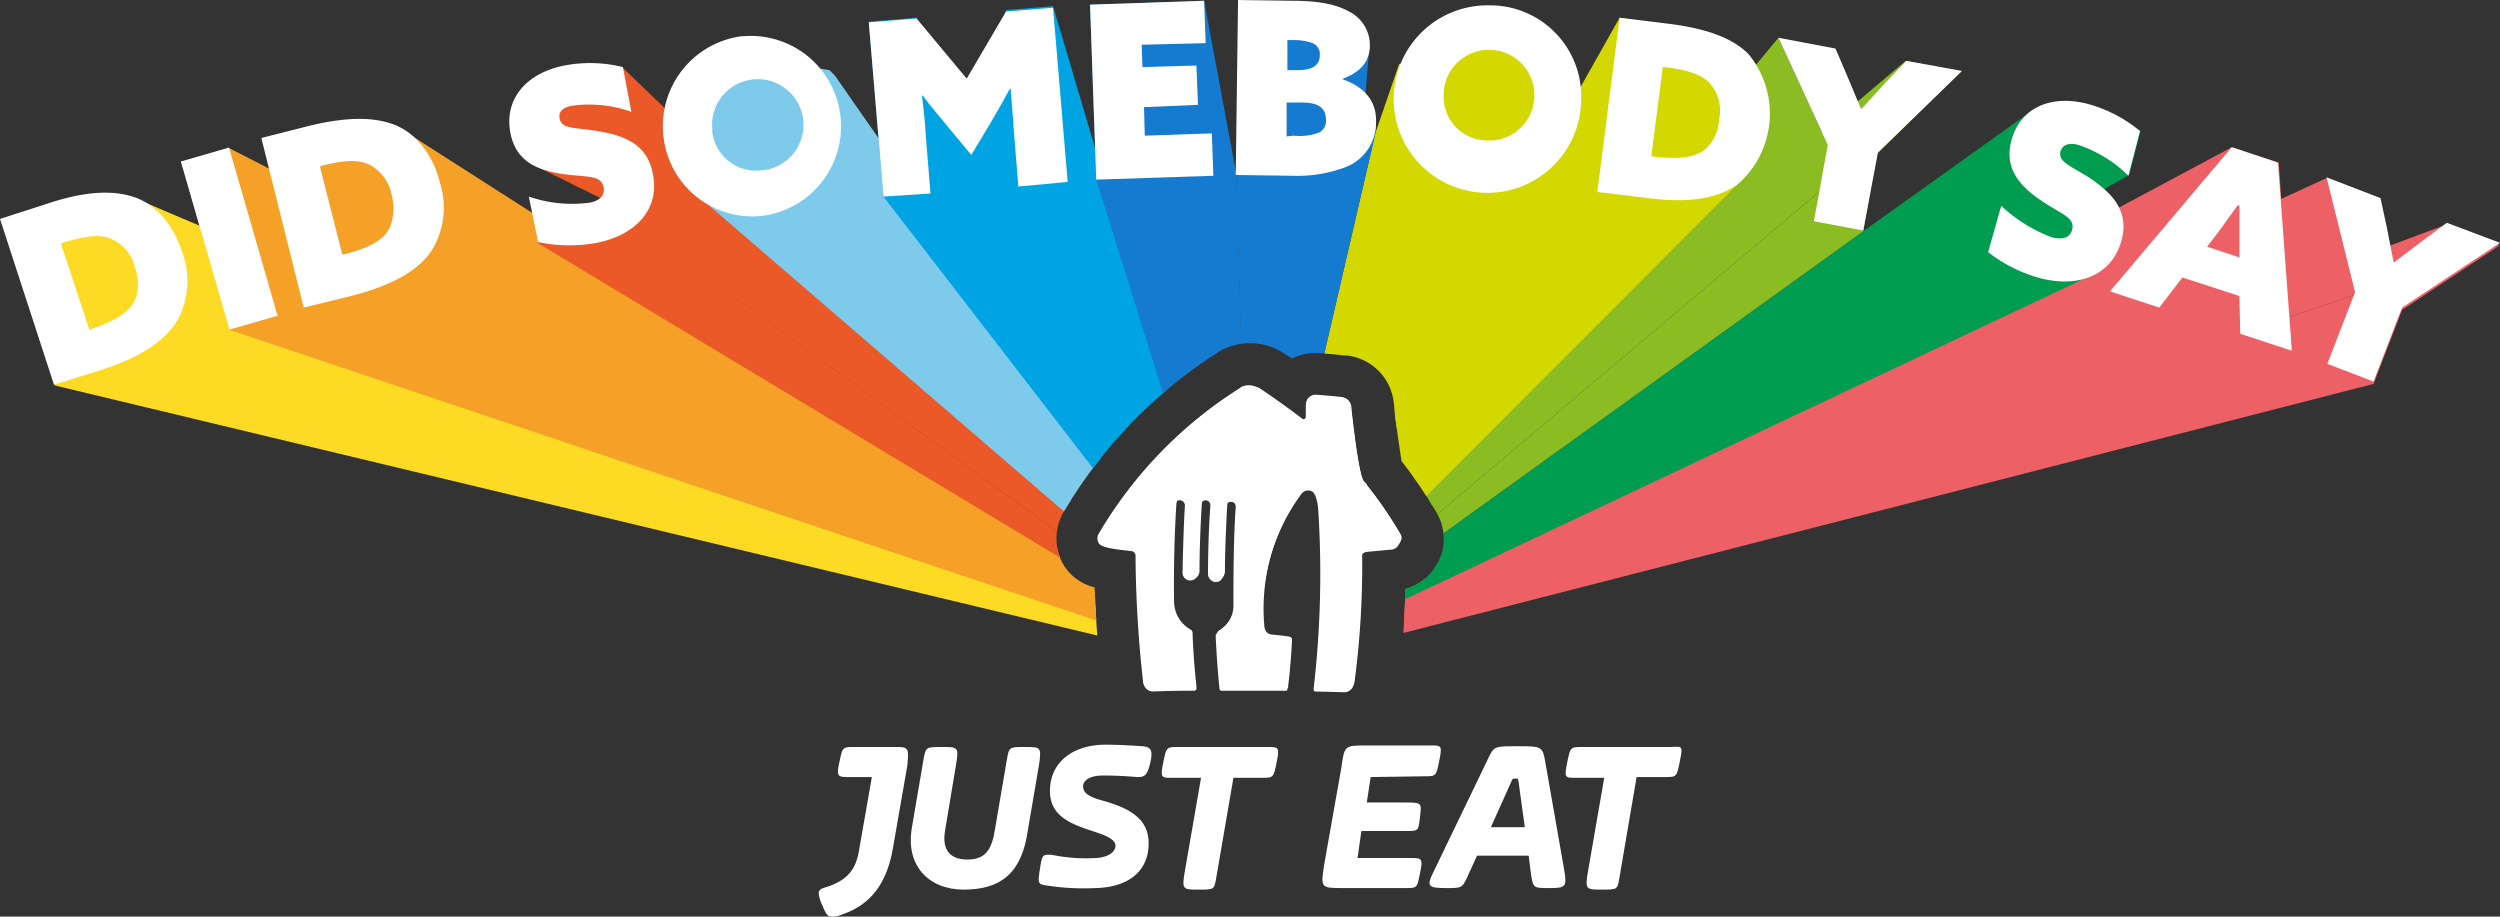 
<svg xmlns="http://www.w3.org/2000/svg" xmlns:xlink="http://www.w3.org/1999/xlink" viewBox="0 0 324.3 118.9"><rect x="0" y="0" width="324.3" height="118.9" fill="#333333" stroke="none"/><defs><style>.cls-1{fill:none;}.cls-2{fill:#fff;}.cls-3{clip-path:url(#clip-path);}.cls-4{fill:#ed6065;}.cls-5{fill:#009c50;}.cls-6{fill:#8bbd22;}.cls-7{fill:#d3d900;}.cls-8{fill:#147bd1;}.cls-9{fill:#fdda24;}.cls-10{fill:#f5a026;}.cls-11{fill:#ea5927;}.cls-12{fill:#7dcaeb;}.cls-13{fill:#00a4e2;}</style><clipPath id="clip-path" transform="translate(-7.7 -116)"><path class="cls-1" d="M340.2,211.3V0H0V211.3l156.8-.3a6.53,6.53,0,0,1-6.2-5.7V205c-.6-6.4-.8-9.6-.9-12.8a6.48,6.48,0,0,1-4.2-3.2,6.87,6.87,0,0,1,.3-6.8,61.91,61.91,0,0,1,19.9-20.5h0l.3-.2a8.06,8.06,0,0,1,7.1-.3c.3.1.5.3.8.4l.1.1c.4.2.8.5,1.3.8a6.72,6.72,0,0,1,3.4-.7c1.3.1,2.5.2,3.3.3h.3a6.92,6.92,0,0,1,6.2,6.1,10.53,10.53,0,0,1,.1,1.2c.5,3.9.8,5.6.9,6.4a59.06,59.06,0,0,1,4.5,6.6h0a6.82,6.82,0,0,1,.3,6.5l-.1.1a6.77,6.77,0,0,1-4.2,3.4,112,112,0,0,1-1,12.9,6.69,6.69,0,0,1-6,5.7Z"/></clipPath></defs><g id="Layer_2" data-name="Layer 2"><g id="Layer_1-2" data-name="Layer 1"><g id="Layer_1-3" data-name="Layer 1"><path id="House" class="cls-2" d="M189.3,185.2a53.86,53.86,0,0,0-4.3-6.3v-.1h0l-.4-.4c-.7-1-1.6-8.8-1.6-9.4a1.41,1.41,0,0,0-1.3-1.5c-.8-.1-2-.2-3.3-.3a1.25,1.25,0,0,0-1.1.6,1.45,1.45,0,0,0-.2.7v1.6h0c0,.1-.1.1-.1.2a.3.3,0,0,1-.4,0c-.6-.5-3.9-2.9-5.6-4l-.3-.1a2.33,2.33,0,0,0-2,0l-.1.1a55.77,55.77,0,0,0-18.3,18.8,1.23,1.23,0,0,0-.1,1.3c.4.7,3.7.9,4.2,1a.8.8,0,0,1,.6.6,154,154,0,0,0,1,16.6,1.28,1.28,0,0,0,1,1c.4,0,1.7-.1,5.4-.1.1,0,.3-.1.3-.2h0v-.1c-.4-3.6-.5-6.7-.5-6.9a.52.52,0,0,0-.2-.4,4.21,4.21,0,0,1-2.2-3.7c-.1-7.1.3-12.6.3-12.6s0-.8.7-.7a.69.69,0,0,1,.6.8c-.2,3.1-.3,8.6-.3,8.6a1,1,0,0,0,2,0c0-4.3.3-8.7.3-8.7a.68.68,0,0,1,.7-.7h0a.63.63,0,0,1,.6.5v.4c-.3,3.8-.3,8.6-.3,8.6a1.09,1.09,0,0,0,.9,1.1h.1c1,0,1-1.1,1-1.1,0-3.6.3-8.6.3-8.6a.67.67,0,0,1,.6-.7h.1c.4,0,.6.3.6.7h0c-.3,3.9-.3,9.9-.3,12.5a4.11,4.11,0,0,1-2.1,3.8.52.52,0,0,0-.2.4c.1,2.4.3,5,.5,6.9a.22.22,0,0,0,.2.2h8.4c.2,0,.2-.1.2-.3.4-3.4.5-5.9.5-6.1s-.3-.3-.3-.3c-.4-.1-1.5-.2-2.4-.3s-.9-1.2-.9-1.2a25.49,25.49,0,0,1,4.9-17.3,1.09,1.09,0,0,1,1.3-.4c.7.2.9,2.2.9,2.4a129.41,129.41,0,0,1-.6,23.3c0,.2.1.3.2.3h0l3.9.1a1.27,1.27,0,0,0,1.1-1,114.73,114.73,0,0,0,1-16.6c0-.3.3-.5.6-.6l3.2-.3a1.1,1.1,0,0,0,1-.6,1.43,1.43,0,0,0,.2-1.5" transform="translate(-7.7 -116)"/><path class="cls-2" d="M123.6,212.9h-5c-1.6,0-1.6,0-2,1.9s-.3,2,1.2,2h3l-1.7,9.7c-.4,2.2-1.4,3.7-4.3,4.6-.8.2-.9.5-.9.8a4.94,4.94,0,0,0,.5,1.6c.5,1.2.7,1.4,1.2,1.4a3.19,3.19,0,0,0,1.4-.3c4.1-1.4,5.8-4.6,6.5-8.4l1.9-10.9c.2-2.4.2-2.4-1.8-2.4" transform="translate(-7.7 -116)"/><path class="cls-2" d="M140.6,212.9c-2,0-2,0-2.3,1.7l-1.5,8.8c-.4,2.6-1.1,4.1-3.6,4.1s-3.3-1.5-2.9-3.8l1.4-8.4c.4-2.4.3-2.4-1.8-2.4s-2.1,0-2.4,1.6l-1.5,8.8c-.9,5,2.2,8.1,6.7,8.1,4.9,0,7.5-2.2,8.3-7.5l1.5-8.8c.3-2.2.2-2.2-1.9-2.2" transform="translate(-7.7 -116)"/><path class="cls-2" d="M149.9,227.3c1.6-.1,2.5-.8,2.5-1.6s-1.2-1.3-2.7-1.8c-3.1-1-5.8-2-5.8-5.3,0-3.9,3.2-6,7.2-6,1.6,0,3.2.1,4.8.2,1.1.1,1.4.5,1,2.2s-.8,1.8-1.7,1.8c-1.1-.1-2.6-.2-4.4-.2-2,0-2.6.8-2.6,1.4,0,.9.8,1.4,2.7,1.9,3.5,1,5.8,2.4,5.8,5.5,0,3.6-2.6,5.7-6.9,5.8a31.2,31.2,0,0,1-6.1-.3c-1.4-.2-1.4-.2-1.1-2.2.3-1.8.3-1.9,1.6-1.8a21.91,21.91,0,0,0,5.7.4" transform="translate(-7.7 -116)"/><path class="cls-2" d="M172.1,212.9H160.6c-1.6,0-1.6,0-2,2s-.3,2,1.2,2h3.7L161.4,229c-.4,2.4-.3,2.4,1.8,2.4s2,0,2.3-1.7l2.2-12.8h3.6c1.6,0,1.6,0,2-2s.3-2-1.2-2" transform="translate(-7.7 -116)"/><path class="cls-2" d="M192.4,216.7c1.6,0,1.6,0,2-2s.3-2-1.1-2H185c-2.9,0-2.9,0-3.3,2.9L179.5,228c-.5,3.2-.5,3.2,2.4,3.2h8c1.7,0,1.6,0,2-1.9s.3-2-1.2-2h-6.9l.5-3.5h5.8c1.6,0,1.6,0,1.8-1.8s.3-1.9-1.8-1.9H185l.5-3.3Z" transform="translate(-7.7 -116)"/><path class="cls-2" d="M201.1,223.3l2.6-5.8c.2-.5.2-.5.6-.5s.3,0,.4.5l.8,5.8Zm7.1-8.2c-.4-2.3-.4-2.3-3.7-2.3-3.1,0-3,0-3.9,1.9L193.7,229c-1,2-.8,2.2,1.7,2.2,2,0,2,0,2.8-1.8l1.1-2.4H206l.3,2.4c.3,1.8.3,1.8,2.3,1.8,2.2,0,2.4-.1,2-2.4Z" transform="translate(-7.7 -116)"/><path class="cls-2" d="M224.5,212.9H213c-1.6,0-1.6,0-2,2s-.3,2,1.1,2h3.7L213.7,229c-.4,2.4-.3,2.4,1.8,2.4s2,0,2.3-1.7l2.2-12.9h3.6c1.6,0,1.6,0,2-2s.4-2-1.1-1.9" transform="translate(-7.7 -116)"/><path id="House-2" class="cls-2" d="M189.3,185.2A45.53,45.53,0,0,0,185,179v-.1h0l-.4-.4c-.7-1-1.5-8.8-1.6-9.4s-.3-1.4-1.3-1.5c-.8-.1-2-.2-3.3-.3a1.25,1.25,0,0,0-1.1.6,1.45,1.45,0,0,0-.2.7v1.6h0c0,.1,0,.1-.1.2a.3.3,0,0,1-.4,0c-.6-.5-3.8-2.9-5.6-4l-.3-.1a2.33,2.33,0,0,0-2,0l-.1.1a53.71,53.71,0,0,0-18.2,18.8,1.23,1.23,0,0,0-.1,1.3c.3.7,3.7.9,4.2,1a.58.58,0,0,1,.6.6,154,154,0,0,0,1,16.6,1.18,1.18,0,0,0,1.1,1c.4,0,1.7-.1,5.4-.1.1,0,.3-.1.3-.2h0V205c-.4-3.6-.5-6.7-.5-6.9a.52.52,0,0,0-.2-.4A4.21,4.21,0,0,1,160,194c-.1-7.1.3-12.6.3-12.6s0-.8.7-.7a.69.69,0,0,1,.6.8c-.2,3.1-.3,8.6-.3,8.6a1,1,0,0,0,2,0c0-4.3.3-8.7.3-8.7a.68.68,0,0,1,.7-.7h0a.63.63,0,0,1,.6.5v.4c-.3,3.8-.3,8.6-.3,8.6a.92.92,0,0,0,.9,1h.1c1,0,1-1.1,1-1.1,0-3.6.3-8.6.3-8.6a.68.68,0,0,1,.7-.7h0c.4,0,.6.3.6.7h0c-.3,3.9-.3,9.9-.3,12.5a4.31,4.31,0,0,1-2.1,3.8.52.52,0,0,0-.2.4c.1,2.4.3,5,.4,6.9a.22.22,0,0,0,.2.2h8.4c.2,0,.2-.1.2-.3.4-3.4.5-5.9.5-6.1s-.3-.3-.3-.3c-.4-.1-1.5-.2-2.4-.3s-.9-1.2-.9-1.2a25.49,25.49,0,0,1,4.9-17.3,1.09,1.09,0,0,1,1.3-.4c.7.3.9,2.2.9,2.4a129.41,129.41,0,0,1-.6,23.3c0,.2.1.3.2.3l3.9.1a1.41,1.41,0,0,0,1.1-1,114.21,114.21,0,0,0,1-16.5c0-.3.3-.5.6-.6l3.2-.4a1.1,1.1,0,0,0,1-.6.82.82,0,0,0,.1-1.2" transform="translate(-7.7 -116)"/></g><g id="Layer_3" data-name="Layer 3"><g class="cls-3"><polygon class="cls-4" points="307.9 49.8 162.2 87.2 324.3 31.8 311.6 40.2 307.9 49.8"/><polygon class="cls-4" points="324.3 31.8 162.2 87.2 317.4 29.1 324.3 31.8"/><polygon class="cls-4" points="310.5 34.1 162.2 87.2 301.8 23.1 310.5 34.1"/><polygon class="cls-4" points="297.3 45.5 162.2 87.2 289.5 19.1 295.6 21.1 297.3 45.5"/><polygon class="cls-5" points="270.7 36 162.2 87.2 275.2 27.5 270.7 36"/><polygon class="cls-5" points="276.2 22.7 162.2 87.2 241.7 30 263.8 14.2 277.7 16.9 276.2 22.7"/><polygon class="cls-5" points="162.2 87.2 271.5 31.8 271.5 26.6 266.3 22.9 162.2 87.2"/><polygon class="cls-6" points="241.7 30 162.2 87.2 254.4 9.3 243.5 19.9 241.7 30"/><polygon class="cls-6" points="254.4 9.3 162.2 87.2 225.9 25.9 247.2 7.9 254.4 9.3"/><polygon class="cls-6" points="237.1 18.8 162.2 87.2 230.7 4.9 237.1 18.8"/><polygon class="cls-7" points="225.3 24 162.2 87.2 210.1 2.3 224.2 5.2 225.3 24"/><polygon class="cls-7" points="203.5 18.3 162.2 87.2 178.4 17.3 181.5 8.3 198.6 2.3 203.5 18.3"/><polygon class="cls-8" points="176.3 5.6 177.6 6.5 177 13.8 178.5 16.6 178.4 17.4 162.2 87.2 160.4 24.4 160.4 22.7 165.5 3.1 176.3 5.6"/><polygon class="cls-9" points="162.2 87.2 7.1 50 3.8 31.6 16.8 25.5 17.7 25.8 162.2 87.2"/><polygon class="cls-10" points="162.2 87.2 29.8 42.8 23.5 21 29.7 19.2 162.2 87.2"/><polygon class="cls-10" points="162.2 87.2 39.5 39.9 39.5 20.1 51.2 16.2 162.2 87.2"/><polygon class="cls-11" points="162.2 87.2 69.7 31.5 76.8 29.1 81.4 28.4 162.2 87.2"/><polygon class="cls-11" points="162.2 87.2 82.7 29.4 77.9 25.7 68.6 21.1 71.4 13.2 80.8 8.8 162.2 87.2"/><polygon class="cls-12" points="162.2 87.2 91.1 25.9 91.4 8.9 105.8 8.8 107.6 9.1 108.3 9.8 162.2 87.2"/><polygon class="cls-13" points="162.2 87.2 114.6 25.5 112.7 2.8 118.9 2.3 162.2 87.2"/><polygon class="cls-13" points="126.1 19.9 162.2 87.2 136.6 0.8 130.5 1.3 126.1 19.9"/><polygon class="cls-8" points="156.2 0.1 160.4 22.7 162.2 87.2 142.2 23.3 141.4 0.6 156.2 0.1"/><path class="cls-2" d="M7.7,144.4l6.2-2c4.5-1.5,8.1-1.8,11-.9s5.2,3.5,6.4,7.1a10.8,10.8,0,0,1-.5,8.8c-1.5,2.6-4.5,4.8-9.7,6.5l-6.4,2Zm11.8,14.3c3.9-1.3,5.2-2.6,5.8-4a6.1,6.1,0,0,0-.1-4,5.28,5.28,0,0,0-3.3-3.8c-1.6-.6-3.7-.1-6.1.6l-.2.1,3.7,11.2Z" transform="translate(-7.7 -116)"/><rect class="cls-2" x="34.19" y="135.6" width="6.5" height="22.7" transform="translate(-47.01 -99.84) rotate(-16.11)"/><path class="cls-2" d="M41.6,133.9l6.3-1.6c4.6-1.1,8.2-1.2,11-.1s5,3.9,5.9,7.6a10.65,10.65,0,0,1-1.1,8.7c-1.7,2.5-4.8,4.4-10.1,5.8l-6.5,1.6ZM52.3,149c4-1,5.4-2.2,6-3.6a6.38,6.38,0,0,0,.2-4.1,5.57,5.57,0,0,0-3-4c-1.6-.7-3.7-.4-6.1.2l-.2.1L52.1,149Z" transform="translate(-7.7 -116)"/><path class="cls-2" d="M76.3,141.5a17.11,17.11,0,0,0,7.8.8c1.3-.2,2.1-.9,1.9-2-.3-1.6-2.1-1.3-5.1-1.7-3.6-.5-6.3-1.7-7-5.4-.8-4.3,2-7.7,7-8.7a17.73,17.73,0,0,1,7.6.2l1.1,5.8a16.53,16.53,0,0,0-7.6-.8c-1.2.2-1.9.7-1.7,1.7.3,1.4,2,1.1,4.9,1.6,3.7.6,6.5,1.8,7.2,5.6.9,4.5-2.2,7.9-7.3,8.9a19.45,19.45,0,0,1-7.6-.1Z" transform="translate(-7.7 -116)"/><path class="cls-2" d="M104.1,120.7a11.72,11.72,0,0,1,2.5,23.3,11.61,11.61,0,0,1-12.8-10,11.76,11.76,0,0,1,10.1-13.3h.2m2.5,17.4a5.93,5.93,0,1,0-6.5-5.3v.3a5.71,5.71,0,0,0,6.3,5h.2" transform="translate(-7.7 -116)"/><path class="cls-2" d="M122.3,141.5l-1.9-22.6,6.2-.5,6.5,7.8,5.1-8.7,6.1-.5,1.9,22.6-6.4.6-.6-7.4c-.1-1.8-.3-3.8-.4-5.3h-.1c-.8,1.5-1.7,3.1-2.6,4.6l-2.4,4-3-3.6c-1.1-1.4-2.3-2.7-3.3-4.1h-.1c.2,1.6.4,3.5.5,5.3l.6,7.4Z" transform="translate(-7.7 -116)"/><polygon class="cls-2" points="141.4 0.6 156.2 0.1 156.4 5.6 148.1 5.8 148.2 8.7 155.2 8.5 155.4 13.6 148.4 13.9 148.5 17.6 157.2 17.3 157.4 22.8 142.2 23.3 141.4 0.6"/><path class="cls-2" d="M168.3,116l7,.1c3.6,0,5.8.5,7.4,1.4a4.87,4.87,0,0,1,2.7,4.4c0,2.1-1.3,3.5-3.5,4.3v.1c3.1,1.1,4.4,3.1,4.3,5.6a6.18,6.18,0,0,1-4,5.8,17.66,17.66,0,0,1-6.8,1.1l-7.4-.1Zm7.2,17.6a7.34,7.34,0,0,0,3.3-.4,1.68,1.68,0,0,0,.9-1.7c0-1.5-1-2.2-3.1-2.2h-2v4.4Zm.5-8.5c1.9,0,2.9-.6,2.9-1.9a1.54,1.54,0,0,0-.9-1.6,7.27,7.27,0,0,0-2.5-.4h-.8v3.9Z" transform="translate(-7.7 -116)"/><path class="cls-2" d="M201.4,116.7a11.82,11.82,0,0,1,11.4,12.5A12.16,12.16,0,1,1,201,116.7h.4m-1.2,17.5a5.89,5.89,0,1,0-5.2-6.5v.3a5.65,5.65,0,0,0,5.2,6.2h0" transform="translate(-7.7 -116)"/><path class="cls-2" d="M217.8,118.3l6.5.8c4.7.6,8.1,1.8,10.2,3.9a12.14,12.14,0,0,1-1.5,17c-2.5,1.7-6.1,2.4-11.5,1.7l-6.6-.8Zm4.4,18c4.1.5,5.8-.1,6.9-1.1a5.68,5.68,0,0,0,1.6-3.7,5.31,5.31,0,0,0-1.3-4.8c-1.2-1.2-3.3-1.7-5.8-2h-.2l-1.5,11.6Z" transform="translate(-7.7 -116)"/><path class="cls-2" d="M244.8,134.8l-6.4-13.9,7.4,1.4,1.5,3.5c.6,1.4,1.2,2.9,1.8,4.3h.1l3.1-3.4,2.7-2.8,7.2,1.3-10.9,10.6-1.9,10.1-6.4-1.2Z" transform="translate(-7.7 -116)"/><path class="cls-2" d="M267.3,142.7a19.76,19.76,0,0,0,6.6,4.1c1.3.3,2.3.1,2.6-1,.4-1.6-1.4-2-3.9-3.7-3-2-4.9-4.3-4-7.8,1.1-4.3,5.1-6.1,10-4.8a17.91,17.91,0,0,1,6.7,3.5l-1.5,5.8a16.87,16.87,0,0,0-6.5-4c-1.1-.3-2-.1-2.3.8-.4,1.4,1.3,1.9,3.8,3.5,3.1,2.1,5.1,4.4,4.1,8.1-1.2,4.4-5.4,6.2-10.5,4.9a18.92,18.92,0,0,1-6.8-3.4Z" transform="translate(-7.7 -116)"/><path class="cls-2" d="M297.2,135.1l6,2,1.8,24.4-6.7-2.2-.1-4.9-7.4-2.4-3,3.9-6.4-2.1Zm.8,7.5c-.9,1.2-1.7,2.4-2.6,3.6L294,148l4.2,1.4v-6.7Z" transform="translate(-7.7 -116)"/><path class="cls-2" d="M313.2,153.9,309.5,139l7,2.7.8,3.7c.3,1.5.6,3.1.9,4.6h.1l3.7-2.8,3.1-2.3,6.9,2.6-12.7,8.4-3.7,9.6-6-2.3Z" transform="translate(-7.7 -116)"/></g></g></g></g></svg>